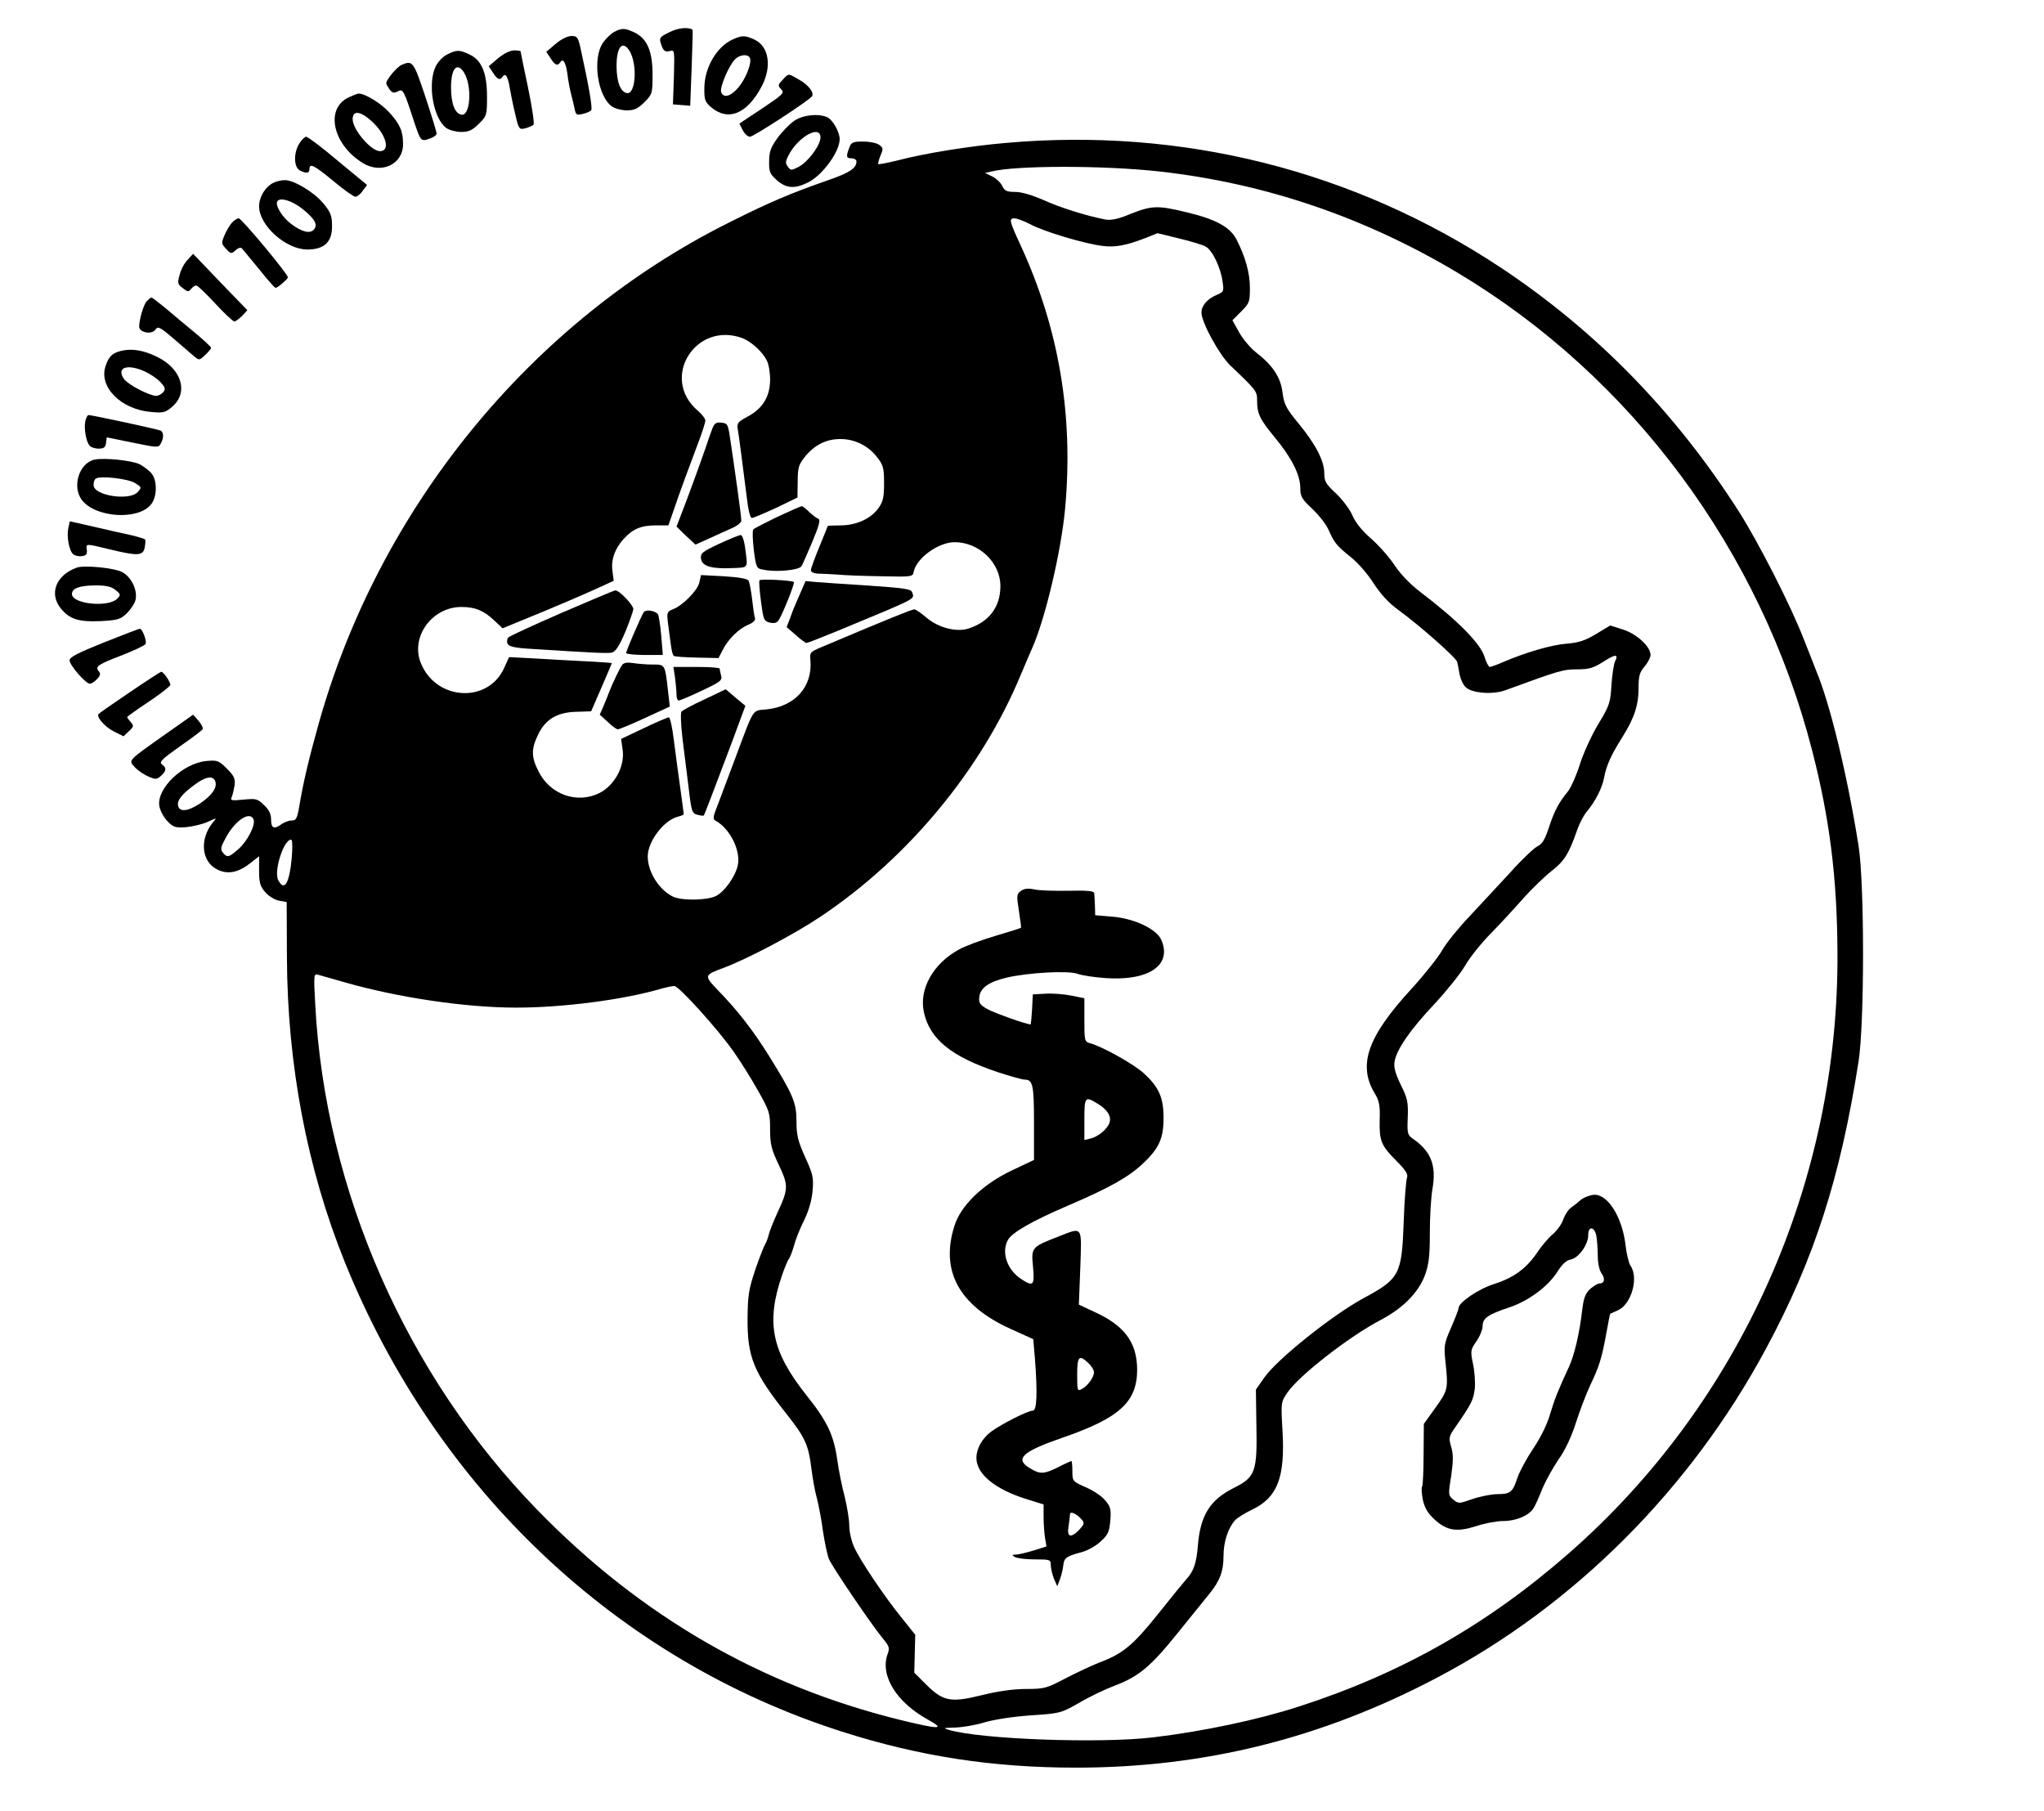 <?xml version="1.0" standalone="no"?>
<!DOCTYPE svg PUBLIC "-//W3C//DTD SVG 20010904//EN"
 "http://www.w3.org/TR/2001/REC-SVG-20010904/DTD/svg10.dtd">
<svg version="1.0" xmlns="http://www.w3.org/2000/svg"
 width="852pt" height="755pt" viewBox="0 0 852 755"
 preserveAspectRatio="xMidYMid meet">

<g transform="translate(0,755) scale(0.1,-0.1)"
fill="#000000" stroke="none">
<path d="M2793 7417 c-47 -23 -47 -24 -34 -61 8 -19 15 -23 32 -19 21 6 21 5
18 -108 l-4 -114 36 -3 36 -3 6 158 c3 87 5 158 4 159 -18 12 -60 8 -94 -9z"/>
<path d="M2560 7417 c-13 -7 -35 -28 -47 -46 -45 -66 -22 -223 38 -265 13 -9
41 -16 62 -16 31 0 46 7 73 34 33 33 34 36 34 116 0 97 -23 150 -76 175 -39
18 -51 19 -84 2z m64 -79 c34 -56 26 -183 -11 -176 -27 5 -43 47 -43 114 0 79
25 108 54 62z"/>
<path d="M2316 7367 l-39 -33 18 -27 c18 -29 30 -33 40 -17 12 19 23 1 30 -47
3 -27 10 -64 15 -83 5 -19 12 -48 15 -63 5 -26 9 -28 33 -22 15 3 31 10 36 15
7 7 -9 99 -45 263 -10 42 -14 47 -37 47 -16 0 -44 -14 -66 -33z"/>
<path d="M3055 7386 c-66 -29 -117 -115 -119 -199 -1 -52 2 -61 27 -83 72 -62
152 -29 213 88 42 82 29 164 -31 193 -40 18 -51 18 -90 1z m70 -76 c11 -17
-14 -84 -45 -122 -33 -40 -64 -49 -74 -22 -7 19 32 111 58 137 19 19 51 23 61
7z"/>
<path d="M1864 7323 c-17 -8 -39 -31 -48 -50 -35 -73 -10 -218 45 -257 13 -9
41 -16 62 -16 31 0 46 7 73 34 33 33 34 36 34 113 0 99 -22 152 -73 176 -42
20 -53 20 -93 0z m70 -75 c35 -56 27 -184 -11 -176 -27 5 -43 47 -43 114 0 79
25 107 54 62z"/>
<path d="M2076 7307 l-39 -33 18 -27 c18 -29 30 -33 40 -17 11 18 22 2 29 -42
4 -24 14 -74 23 -111 15 -66 17 -68 42 -62 14 4 30 10 35 15 4 4 -6 74 -23
155 -17 80 -31 148 -31 151 0 2 -12 4 -27 4 -17 0 -44 -14 -67 -33z"/>
<path d="M1675 7280 c-20 -8 -65 -62 -65 -77 0 -4 7 -16 14 -26 12 -15 18 -16
34 -8 22 12 25 6 69 -129 26 -78 28 -81 63 -68 17 5 30 15 30 21 0 6 -21 75
-47 154 -49 147 -53 152 -98 133z"/>
<path d="M3262 7217 c-20 -21 -20 -24 -6 -39 15 -15 9 -21 -79 -80 l-95 -63
14 -28 c8 -15 21 -27 30 -27 15 0 248 152 259 169 9 16 -16 48 -56 70 -45 26
-41 26 -67 -2z"/>
<path d="M1451 7143 c-97 -48 -63 -197 62 -273 77 -47 167 -5 167 79 0 54 -12
82 -57 132 -34 38 -101 79 -128 79 -5 0 -25 -8 -44 -17z m98 -98 c61 -55 80
-126 34 -125 -37 1 -113 90 -113 133 0 38 31 35 79 -8z"/>
<path d="M3310 7046 c-19 -13 -50 -45 -69 -71 -28 -39 -35 -58 -35 -97 -1 -44
3 -53 32 -79 39 -35 76 -37 131 -9 60 30 131 128 131 180 0 29 -27 77 -49 90
-35 18 -104 12 -141 -14z m110 -69 c0 -32 -52 -103 -92 -123 -30 -15 -32 -15
-44 1 -11 15 -10 23 2 46 40 79 134 131 134 76z"/>
<path d="M1247 6951 c-24 -40 -22 -97 2 -111 27 -14 41 -13 41 5 0 27 20 16
100 -50 43 -36 84 -65 91 -65 8 0 22 11 31 25 l18 24 -121 100 c-66 56 -126
101 -133 101 -6 0 -19 -13 -29 -29z"/>
<path d="M4190 6954 c-150 -13 -336 -43 -450 -73 -41 -10 -77 -17 -79 -15 -2
2 2 18 9 35 12 28 12 33 -5 45 -10 8 -41 14 -67 14 -43 0 -50 -3 -58 -26 -14
-36 -13 -44 10 -44 11 0 20 -6 20 -13 0 -28 -29 -47 -115 -77 -158 -55 -246
-92 -415 -177 -826 -412 -1463 -1192 -1714 -2098 -39 -140 -61 -233 -77 -327
-10 -60 -14 -68 -33 -68 -12 0 -31 -7 -42 -15 -31 -23 -44 -18 -44 18 0 24 -8
41 -30 62 -27 26 -33 27 -85 22 -51 -5 -56 -4 -49 11 4 9 9 32 12 49 3 27 -2
39 -32 69 -34 34 -40 36 -86 32 -98 -10 -207 -114 -196 -187 3 -19 18 -47 33
-63 25 -26 33 -29 78 -26 28 3 68 12 90 22 39 18 40 18 24 0 -59 -71 -50 -167
18 -199 43 -21 86 -12 135 26 l38 30 0 -60 c0 -49 4 -65 25 -89 14 -17 39 -32
57 -36 l33 -6 1 -232 c2 -447 84 -879 241 -1268 382 -947 1136 -1659 2073
-1958 322 -103 628 -150 975 -150 535 0 1025 122 1505 375 571 300 1056 785
1371 1371 201 373 310 712 386 1197 25 160 25 742 0 900 -47 296 -120 596
-177 730 -4 11 -27 70 -51 130 -54 140 -187 400 -269 530 -266 417 -597 756
-995 1020 -612 405 -1329 585 -2065 519z m645 -119 c437 -49 853 -190 1241
-422 727 -435 1264 -1159 1478 -1993 72 -280 103 -524 105 -830 9 -963 -402
-1886 -1119 -2514 -339 -297 -697 -501 -1125 -639 -169 -55 -400 -104 -610
-129 -222 -26 -720 -8 -852 32 -24 7 -19 8 27 9 30 1 87 10 125 22 41 12 120
24 193 29 121 8 124 9 200 52 42 25 109 57 149 72 100 38 149 79 261 218 53
66 112 139 131 162 46 56 61 96 61 161 0 58 19 116 48 148 9 10 41 30 70 44
106 50 139 133 128 327 -7 120 -7 121 20 161 47 70 257 234 389 303 93 49 156
113 184 185 17 47 21 80 21 179 0 67 5 149 11 183 17 97 -6 156 -81 208 -23
16 -25 22 -22 90 2 63 -1 79 -29 135 -23 48 -30 73 -26 97 8 50 65 133 168
242 50 54 107 125 126 158 19 33 67 94 108 135 40 41 101 107 136 147 35 39
88 90 117 113 53 41 72 72 107 173 9 26 27 60 40 75 35 42 63 97 71 139 10 53
29 95 75 168 51 81 69 135 69 207 0 50 4 65 25 90 14 16 25 38 25 48 0 35 -58
88 -115 106 l-53 17 -58 -35 c-46 -28 -73 -37 -124 -41 -64 -5 -169 -36 -263
-76 -27 -12 -53 -21 -57 -21 -5 0 -15 19 -22 42 -17 56 -113 153 -267 270 -41
31 -82 73 -108 112 -23 35 -68 85 -99 112 -37 32 -63 65 -76 94 -10 25 -41 66
-68 92 -43 40 -50 51 -50 85 0 52 -36 122 -109 210 -51 62 -59 79 -65 127 -8
64 -41 113 -109 166 -25 19 -57 58 -72 85 l-28 50 37 37 c34 34 36 40 36 99 0
61 -19 129 -56 201 -27 52 -86 84 -207 113 -124 30 -146 29 -243 -10 -46 -19
-75 -24 -97 -20 -81 16 -189 50 -257 81 -48 21 -92 34 -118 34 -35 0 -44 4
-54 24 -6 14 -24 31 -41 40 l-31 15 26 6 c103 26 471 26 703 0z m-540 -220
c55 -30 226 -81 300 -90 54 -7 100 2 180 33 l50 20 90 -22 c50 -12 100 -27
111 -34 27 -14 63 -89 70 -146 6 -40 5 -43 -24 -55 -40 -17 -64 -45 -64 -74 0
-40 74 -176 120 -220 110 -105 112 -107 112 -147 0 -55 11 -77 75 -155 69 -83
105 -155 105 -209 0 -35 6 -46 50 -87 27 -25 59 -66 69 -90 24 -54 33 -64 95
-114 27 -22 69 -70 92 -107 28 -43 63 -82 101 -109 93 -68 242 -200 247 -218
2 -9 7 -32 10 -52 4 -20 15 -44 26 -54 27 -25 114 -31 165 -12 227 83 241 87
298 87 50 0 68 5 109 31 51 33 66 34 50 2 -5 -10 -12 -54 -15 -98 -4 -74 -8
-86 -56 -165 -28 -47 -62 -122 -76 -167 -14 -45 -36 -94 -48 -110 -40 -49 -57
-81 -80 -150 -17 -52 -28 -71 -49 -81 -14 -7 -66 -56 -114 -110 -49 -53 -125
-135 -169 -182 -45 -47 -96 -110 -113 -140 -17 -30 -74 -102 -127 -160 -185
-201 -226 -318 -155 -437 19 -31 23 -51 21 -109 -2 -89 5 -108 69 -172 39 -39
50 -57 45 -70 -4 -9 -11 -94 -14 -187 -8 -219 -17 -235 -169 -317 -130 -71
-358 -253 -412 -330 l-35 -50 2 -147 c4 -196 -4 -218 -94 -263 -100 -50 -140
-115 -150 -242 -6 -73 -18 -107 -50 -141 -10 -11 -63 -76 -117 -144 -103 -129
-147 -165 -244 -201 -30 -12 -93 -41 -139 -65 -80 -42 -89 -45 -165 -45 -53 0
-117 -9 -186 -26 -130 -32 -161 -26 -233 46 l-48 48 2 79 2 79 -56 70 c-71 87
-174 240 -199 296 -11 24 -20 64 -20 89 0 25 -9 79 -19 120 -11 41 -25 110
-31 154 -15 105 -42 161 -129 270 -145 183 -169 302 -101 500 11 32 24 63 29
69 5 6 14 31 21 55 6 24 25 71 42 105 19 39 32 83 35 122 5 55 2 69 -31 141
-30 67 -36 92 -36 149 0 78 -14 111 -114 272 -64 103 -130 189 -212 273 -60
63 -60 64 20 94 98 36 297 141 406 214 365 244 670 612 834 1006 21 50 42 99
47 110 55 121 123 409 139 588 35 387 -26 747 -185 1093 -48 103 -50 114 -27
114 10 0 41 -11 67 -25z m-1199 -475 c35 -14 81 -55 100 -92 8 -15 14 -50 14
-79 0 -70 -29 -120 -91 -154 -43 -23 -48 -29 -44 -53 5 -27 15 -107 37 -279 6
-55 15 -93 22 -92 6 0 51 19 101 42 l89 43 1 66 c0 59 4 71 30 104 41 50 89
74 148 74 60 0 117 -28 154 -77 25 -32 28 -45 28 -107 0 -59 -4 -77 -24 -105
-31 -43 -92 -71 -158 -71 -29 0 -53 -1 -53 -3 0 -1 -16 -41 -35 -87 -19 -46
-35 -90 -35 -97 0 -7 12 -13 28 -14 15 0 52 -2 82 -4 30 -3 113 -6 185 -7 123
-3 130 -2 133 17 11 58 103 125 171 125 102 0 191 -85 191 -183 0 -87 -47
-149 -133 -177 -51 -16 -126 3 -177 47 -21 18 -43 33 -49 33 -10 0 -109 -40
-381 -155 -53 -22 -55 -24 -52 -56 10 -111 -64 -194 -183 -206 -61 -6 -50 11
-130 -203 -26 -69 -58 -154 -71 -189 -24 -61 -24 -65 -8 -74 58 -33 103 -125
89 -185 -10 -46 -56 -110 -91 -127 -40 -19 -146 -20 -182 -1 -57 30 -102 103
-102 166 0 63 67 151 126 166 13 3 24 8 24 10 0 2 -6 50 -14 106 -8 57 -20
147 -27 201 -6 53 -16 97 -21 97 -5 0 -52 -20 -104 -45 l-95 -45 6 -43 c11
-69 -32 -149 -95 -182 -94 -47 -206 -8 -255 89 -31 61 -31 93 -3 152 30 65 80
95 159 97 l63 2 43 99 c24 55 43 100 43 102 0 1 -53 5 -117 8 -65 3 -162 9
-215 12 l-96 5 -20 -44 c-66 -149 -282 -139 -347 17 -46 109 44 235 167 236
58 0 93 -14 138 -56 l35 -33 85 35 c133 54 249 104 317 135 l61 28 -5 40 c-7
48 10 94 46 134 38 42 73 57 134 57 l53 0 22 63 c23 69 66 185 106 291 14 37
26 75 26 83 0 8 -14 26 -30 40 -161 135 -11 377 186 303z m-2199 -1846 c10
-26 -13 -59 -63 -93 -52 -34 -87 -37 -92 -8 -4 22 18 49 72 88 43 32 74 37 83
13z m160 -160 c9 -23 -26 -91 -64 -124 -39 -34 -46 -36 -64 -14 -11 13 -9 23
11 60 39 74 102 116 117 78z m159 -161 c-10 -106 -31 -140 -56 -92 -20 36 22
169 53 169 6 0 7 -27 3 -77z m219 -517 c223 -64 505 -106 717 -106 196 0 450
33 608 80 19 5 42 10 51 10 19 0 187 -186 250 -278 26 -37 70 -107 98 -157 48
-85 51 -93 51 -162 0 -62 5 -83 36 -148 41 -87 41 -100 -6 -201 -16 -36 -33
-77 -36 -92 -4 -15 -10 -31 -14 -37 -4 -5 -23 -53 -41 -105 -28 -84 -32 -108
-33 -205 -1 -162 25 -226 165 -402 74 -94 89 -125 101 -223 5 -41 15 -97 23
-125 7 -27 19 -88 25 -135 7 -47 18 -100 25 -118 15 -35 178 -275 226 -333 26
-31 28 -39 19 -63 -33 -89 36 -202 170 -275 72 -40 46 -40 -114 -1 -582 143
-1084 432 -1516 876 -546 561 -885 1332 -926 2107 -7 125 -6 130 12 124 10 -3
60 -17 109 -31z"/>
<path d="M6590 2549 c-14 -12 -33 -27 -43 -34 -10 -7 -24 -29 -31 -48 -6 -19
-26 -47 -44 -62 -17 -14 -46 -48 -64 -75 -45 -67 -98 -106 -180 -132 -66 -21
-148 -77 -148 -100 0 -5 -14 -42 -31 -81 -29 -66 -31 -76 -24 -142 12 -114 11
-119 -41 -192 l-49 -68 -1 -126 c0 -69 -3 -130 -6 -135 -4 -5 -2 -31 3 -56 8
-35 21 -56 49 -82 52 -47 93 -53 174 -27 36 12 86 21 112 21 54 0 107 23 126
53 8 12 24 49 37 82 14 33 44 87 67 121 28 39 54 94 74 157 17 53 44 122 59
154 37 77 48 113 66 212 8 46 16 85 17 85 2 1 15 7 31 14 57 24 89 136 53 187
-7 11 -16 48 -20 83 -13 116 -72 212 -129 212 -18 -1 -43 -10 -57 -21z m64
-150 c3 -17 6 -55 6 -83 0 -30 6 -61 16 -74 16 -23 12 -42 -10 -42 -7 0 -24
-11 -38 -23 -20 -19 -27 -38 -33 -88 -10 -90 -32 -187 -55 -236 -47 -102 -59
-132 -79 -198 -12 -43 -40 -98 -70 -143 -27 -40 -57 -95 -66 -122 -20 -61 -29
-68 -87 -68 -25 -1 -71 -10 -102 -21 -54 -19 -57 -19 -78 -2 -21 18 -22 20 -9
99 9 64 9 90 0 121 -11 38 -10 43 17 82 68 98 75 113 81 158 3 26 0 73 -7 105
-11 55 -11 59 14 95 14 20 26 49 26 64 0 32 22 48 110 77 81 27 162 87 201
148 20 32 38 49 56 52 33 6 73 62 73 101 0 40 26 37 34 -2z"/>
<path d="M4255 3836 c-17 -12 -18 -19 -8 -82 6 -38 10 -70 9 -71 -2 -2 -49
-17 -107 -34 -57 -17 -126 -42 -152 -57 -107 -58 -167 -165 -146 -261 25 -113
114 -185 308 -250 52 -17 102 -31 111 -31 35 0 40 -20 40 -180 l0 -155 -93
-44 c-120 -57 -213 -146 -239 -232 -59 -187 20 -331 234 -428 l95 -43 7 -82
c11 -145 8 -216 -9 -216 -21 0 -131 -56 -173 -87 -38 -28 -62 -71 -62 -110 0
-68 79 -132 213 -173 l67 -21 0 -52 c0 -29 3 -68 6 -87 l6 -36 -54 -17 c-30
-9 -63 -17 -74 -17 -16 0 -17 -2 -4 -10 8 -5 45 -10 83 -10 64 0 67 -1 67 -24
0 -13 6 -38 13 -56 l14 -32 11 29 c6 15 12 41 14 57 3 32 12 39 76 56 24 6 60
26 79 44 31 28 37 40 41 87 4 48 1 59 -22 86 -14 17 -50 41 -81 54 -54 24 -55
25 -55 67 0 23 -2 42 -4 42 -2 0 -27 -11 -54 -25 -60 -30 -77 -31 -119 -5 -65
39 -32 69 132 126 242 83 315 150 315 286 -1 113 -53 183 -179 240 l-64 30 6
154 c6 178 12 170 -93 129 -111 -43 -112 -45 -104 -126 7 -77 1 -84 -50 -50
-58 38 -83 111 -55 162 16 31 102 80 249 143 175 75 253 119 313 175 68 64 87
105 87 191 0 85 -19 128 -82 186 -41 38 -175 113 -226 126 -21 6 -22 11 -22
96 l0 91 -54 11 c-30 6 -78 10 -108 8 l-53 -3 -3 -62 c-2 -35 -5 -63 -6 -63
-18 0 -149 47 -179 63 -32 18 -38 26 -35 51 4 38 39 63 114 81 91 21 255 30
295 16 19 -7 72 -15 119 -18 148 -10 242 33 242 111 0 19 -8 46 -18 60 -30 42
-117 79 -198 85 l-71 6 -1 40 c-1 22 -2 46 -3 52 -1 9 -29 12 -108 10 -60 -1
-124 1 -143 6 -25 5 -42 3 -55 -7z m321 -887 c40 -24 57 -52 49 -78 -8 -26
-46 -58 -77 -66 l-28 -7 0 86 c0 95 3 98 56 65z m-39 -1081 c13 -12 23 -29 23
-38 0 -21 -26 -57 -51 -70 -18 -10 -19 -7 -19 60 0 77 8 85 47 48z m-27 -653
c11 -13 9 -19 -10 -40 -36 -38 -54 -33 -46 13 3 20 6 43 6 50 0 15 29 2 50
-23z"/>
<path d="M2969 5763 c-6 -15 -19 -53 -29 -83 -25 -72 -72 -201 -99 -270 l-21
-55 39 -38 40 -37 58 26 c32 15 75 34 95 43 21 9 38 23 38 31 0 8 -7 67 -16
130 -9 63 -21 151 -28 195 -11 77 -12 80 -38 83 -23 3 -30 -2 -39 -25z"/>
<path d="M3241 5396 c-51 -25 -97 -48 -101 -53 -4 -4 -3 -43 2 -85 10 -76 11
-78 42 -83 55 -11 148 -1 157 15 5 8 25 55 46 104 29 70 34 91 23 94 -8 3 -24
16 -37 28 -13 13 -27 24 -31 24 -4 0 -49 -20 -101 -44z"/>
<path d="M2997 5283 c-70 -33 -78 -39 -75 -62 4 -31 44 -43 131 -39 69 3 65
-4 52 91 -4 26 -11 47 -18 47 -7 -1 -47 -17 -90 -37z"/>
<path d="M2915 5122 c-7 -33 -70 -97 -111 -112 -23 -9 -25 -14 -20 -55 3 -25
9 -65 12 -90 3 -24 8 -47 13 -49 4 -3 47 -6 96 -7 l90 -2 17 33 c23 46 67 89
107 106 20 8 31 19 28 27 -3 8 -8 43 -12 79 -4 36 -11 71 -15 78 -5 8 -41 14
-103 18 l-95 5 -7 -31z"/>
<path d="M3166 5131 c-3 -4 0 -43 6 -88 10 -76 12 -82 36 -88 18 -4 30 -2 37
9 15 20 69 155 64 160 -8 7 -139 14 -143 7z"/>
<path d="M3333 5071 c-14 -31 -32 -74 -39 -96 l-15 -39 38 -33 c20 -18 40 -33
45 -33 4 0 63 23 131 51 335 139 318 130 310 158 -4 16 -25 19 -181 30 -97 6
-197 13 -221 15 l-43 4 -25 -57z"/>
<path d="M2342 4996 c-117 -51 -217 -97 -223 -103 -5 -5 -7 -17 -4 -25 5 -12
26 -18 88 -22 282 -18 329 -20 348 -16 15 4 30 27 55 85 18 44 33 87 34 96 0
17 -60 80 -75 78 -6 0 -106 -43 -223 -93z"/>
<path d="M2683 4998 c-12 -20 -73 -160 -73 -170 0 -4 34 -8 76 -8 l77 0 -7 83
c-4 45 -11 85 -14 88 -16 15 -51 19 -59 7z"/>
<path d="M2593 4778 c-9 -12 -41 -78 -56 -118 -3 -8 -12 -32 -21 -52 l-16 -37
33 -30 c17 -17 37 -31 42 -31 6 0 57 21 113 47 l104 48 -7 60 c-13 117 -12
115 -64 115 -25 0 -62 3 -81 6 -24 4 -40 2 -47 -8z"/>
<path d="M2814 4724 c3 -26 6 -57 6 -70 0 -13 4 -24 9 -24 5 0 48 18 96 41 77
36 86 43 81 62 -3 12 -6 25 -6 30 0 4 -43 7 -96 7 l-97 0 7 -46z"/>
<path d="M2937 4635 c-48 -22 -91 -45 -96 -51 -5 -5 -3 -54 4 -114 7 -58 19
-151 26 -208 11 -95 14 -103 36 -108 13 -4 25 -5 27 -3 3 5 52 132 119 311
l54 146 -41 34 -41 35 -88 -42z"/>
<path d="M1144 6790 c-35 -14 -64 -59 -64 -100 0 -80 112 -180 201 -180 71 0
104 32 103 98 0 43 -6 58 -37 95 -38 46 -124 98 -161 96 -12 0 -31 -4 -42 -9z
m117 -111 c50 -40 65 -65 48 -85 -16 -20 -51 -11 -96 23 -38 29 -67 78 -57 94
11 18 63 2 105 -32z"/>
<path d="M967 6622 c-9 -10 -23 -33 -31 -52 -14 -33 -13 -36 6 -57 20 -22 23
-22 40 -6 11 10 22 13 27 7 4 -5 36 -44 71 -86 34 -43 65 -78 69 -78 9 1 51
37 51 44 0 14 -193 246 -205 246 -6 0 -19 -8 -28 -18z"/>
<path d="M782 6467 c-13 -13 -28 -41 -33 -62 -10 -35 -9 -40 13 -56 20 -16 24
-16 34 -4 6 8 16 15 22 15 6 0 41 -34 79 -75 38 -41 74 -75 80 -75 5 0 19 11
32 23 l22 24 -113 117 -113 118 -23 -25z"/>
<path d="M611 6294 c-13 -16 -30 -73 -31 -105 0 -25 51 -35 67 -14 11 16 18
13 70 -31 32 -27 60 -51 63 -54 3 -3 15 -14 28 -24 22 -19 22 -19 47 4 14 13
25 27 25 30 0 4 -32 34 -71 66 -40 33 -94 78 -122 102 -28 23 -53 42 -56 42
-3 -1 -12 -8 -20 -16z"/>
<path d="M518 6090 c-47 -8 -64 -23 -78 -66 -29 -86 63 -180 188 -191 52 -5
61 -3 89 21 69 58 42 155 -57 206 -53 27 -101 37 -142 30z m87 -89 c22 -10 51
-30 64 -44 20 -22 22 -29 11 -42 -7 -8 -20 -15 -29 -15 -28 0 -118 47 -134 70
-34 49 14 65 88 31z"/>
<path d="M356 5796 c-7 -28 2 -85 17 -103 5 -7 22 -13 38 -13 22 0 28 5 31 24
l3 23 108 -22 c103 -21 108 -22 117 -4 13 23 13 46 0 54 -9 5 -282 64 -301 65
-4 0 -10 -11 -13 -24z"/>
<path d="M393 5634 c-64 -15 -94 -114 -51 -169 58 -74 236 -84 288 -17 25 31
26 99 2 128 -9 12 -32 29 -50 39 -34 16 -148 28 -189 19z m171 -98 c27 -17 27
-18 10 -37 -34 -38 -184 -15 -184 29 0 10 3 22 8 26 14 15 137 1 166 -18z"/>
<path d="M285 5350 c-8 -36 3 -96 20 -110 8 -7 24 -10 37 -8 17 2 22 8 20 26
-4 27 -7 27 96 2 116 -28 138 -27 145 7 3 16 4 31 2 34 -2 3 -28 11 -57 18
-29 6 -99 22 -155 35 l-102 23 -6 -27z"/>
<path d="M320 5184 c-88 -32 -117 -110 -65 -172 36 -43 73 -55 164 -51 72 4
83 7 110 33 16 16 33 41 36 56 9 41 -18 96 -57 116 -33 17 -158 29 -188 18z
m161 -93 c23 -18 23 -21 7 -37 -37 -37 -188 -22 -188 20 0 24 31 35 96 36 47
0 68 -5 85 -19z"/>
<path d="M433 4872 c-107 -43 -143 -61 -143 -74 0 -21 67 -98 85 -98 6 0 20 9
30 20 14 15 15 23 6 33 -15 19 -4 27 103 68 48 19 90 39 93 45 5 14 -14 64
-24 63 -5 0 -72 -26 -150 -57z"/>
<path d="M540 4664 c-69 -47 -127 -87 -129 -90 -11 -11 25 -53 62 -72 l42 -21
22 21 c21 19 21 23 8 38 -8 9 -15 19 -15 21 0 2 40 31 90 64 49 33 90 65 90
70 0 14 -29 55 -38 55 -4 -1 -63 -39 -132 -86z"/>
<path d="M690 4490 c-161 -114 -155 -108 -128 -138 13 -14 38 -31 57 -39 30
-13 35 -12 52 3 23 21 24 33 4 48 -13 9 0 22 75 75 50 35 93 67 95 72 3 4 -5
19 -17 34 l-23 26 -115 -81z"/>
</g>
</svg>
